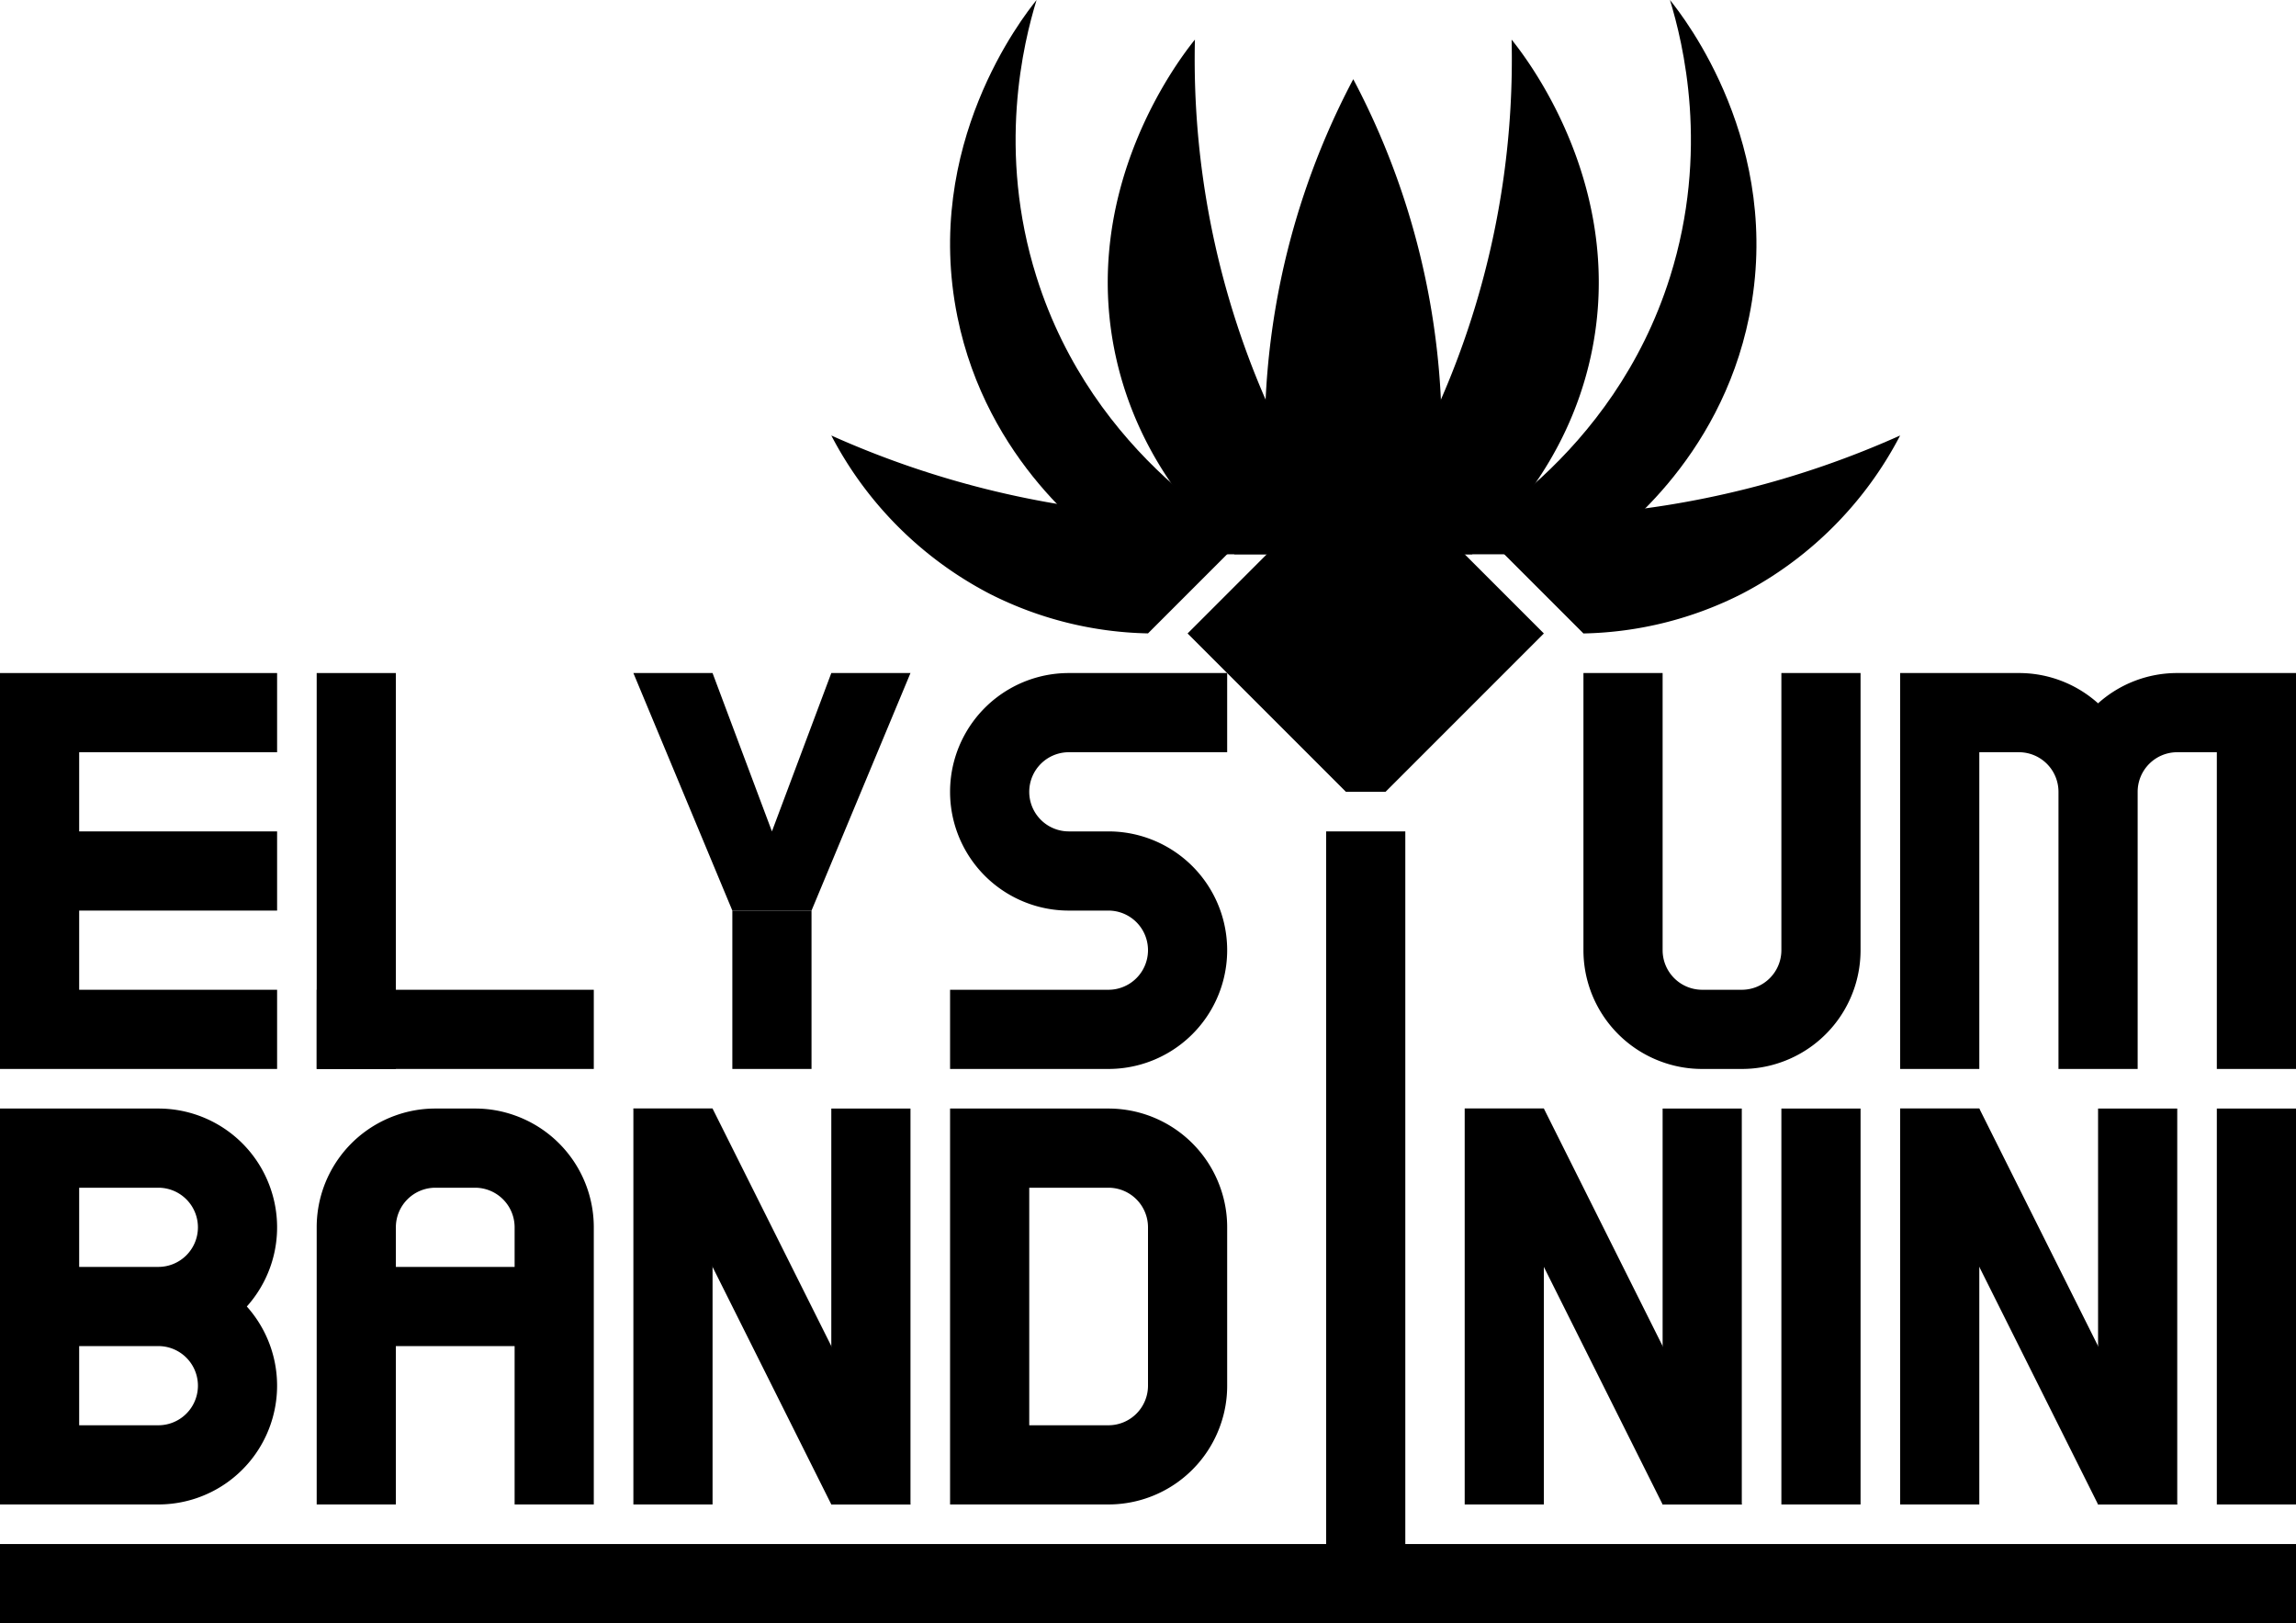 <svg xmlns="http://www.w3.org/2000/svg" viewBox="0 0 580 410"><title>elysium bandinini</title><path d="M300,160l30-30h30l30,30-40,40H340Z"/><path d="M370,130l30,30a92.221,92.221,0,0,0,40-10,93.9,93.9,0,0,0,40-40,234.3,234.3,0,0,1-80,20A228.734,228.734,0,0,1,370,130Z"/><path d="M320,129.983l-30,30a92.232,92.232,0,0,1-40-10A93.919,93.919,0,0,1,210,110a234.45,234.45,0,0,0,80,19.983A228.735,228.735,0,0,0,320,129.983Z"/><path d="M281.852,140c-5.837-4.018-32.548-23.326-40-60-8.8-43.32,16.434-75.6,20-80-3.3,10.771-10.057,38.1,0,70,14.376,45.6,52.219,66.012,60,70Z"/><path d="M311.852,140c-6.791-5.931-24.014-22.6-30-50-9.308-42.6,16.348-75.478,20-80a215.058,215.058,0,0,0,40,130Z"/><path d="M321.852,140a192.354,192.354,0,0,1,20-120,192.354,192.354,0,0,1,20,120Z"/><path d="M401.852,140c5.838-4.018,32.548-23.326,40-60,8.8-43.32-16.434-75.6-20-80,3.3,10.771,10.058,38.1,0,70-14.376,45.6-52.218,66.012-60,70Z"/><path d="M371.852,140c6.792-5.931,24.014-22.6,30-50,9.309-42.6-16.348-75.478-20-80a215.058,215.058,0,0,1-40,130Z"/><rect x="80" y="170" width="20" height="100"/><rect x="160" y="280" width="20" height="100"/><rect x="210" y="280" width="20" height="100"/><polygon points="160 280 180 280 230 380 210 380 160 280"/><rect x="370" y="280" width="20" height="100"/><rect x="420" y="280" width="20" height="100"/><polygon points="370 280 390 280 440 380 420 380 370 280"/><rect x="480" y="280" width="20" height="100"/><rect x="530" y="280" width="20" height="100"/><polygon points="480 280 500 280 550 380 530 380 480 280"/><polygon points="20 190 20 210 70 210 70 230 20 230 20 250 70 250 70 270 0 270 0 170 70 170 70 190 20 190"/><rect x="175" y="240" width="40" height="20" transform="translate(445 55) rotate(90)"/><rect x="245" y="300" width="200" height="20" transform="translate(655 -35) rotate(90)"/><rect x="80" y="250" width="70" height="20"/><path d="M62.35,330a29.957,29.957,0,0,0,5.93-30A29.979,29.979,0,0,0,40,280H0V380H40a29.979,29.979,0,0,0,28.28-20,29.977,29.977,0,0,0-5.93-30ZM50,310a10,10,0,0,1-10,10H20V300H40A10,10,0,0,1,50,310ZM20,360V340H40a10,10,0,0,1,0,20Z"/><path d="M308.28,300A29.979,29.979,0,0,0,280,280H240V380h40a29.979,29.979,0,0,0,28.28-20A29.592,29.592,0,0,0,310,350V310A29.592,29.592,0,0,0,308.28,300ZM280,360H260V300h20a10,10,0,0,1,10,10v40A10,10,0,0,1,280,360Z"/><path d="M260,200a10,10,0,0,0,10,10h10a30,30,0,0,1,0,60H240V250h40a10,10,0,0,0,0-20H270a30,30,0,0,1,0-60h40v20H270A10,10,0,0,0,260,200Z"/><path d="M160,170l25,60h20l25-60H210l-15,40-15-40Z"/><path d="M470,170v70a29.979,29.979,0,0,1-20,28.28A29.592,29.592,0,0,1,440,270H430a29.592,29.592,0,0,1-10-1.72A29.979,29.979,0,0,1,400,240V170h20v70a10,10,0,0,0,10,10h10a10,10,0,0,0,10-10V170Z"/><path d="M130,281.72A29.592,29.592,0,0,0,120,280H110a29.592,29.592,0,0,0-10,1.72A29.979,29.979,0,0,0,80,310v70h20V340h30v40h20V310A29.979,29.979,0,0,0,130,281.72ZM100,320V310a10,10,0,0,1,10-10h10a10,10,0,0,1,10,10v10Z"/><path d="M580,170V270H560V190H550a10,10,0,0,0-10,10v70H520V200a10,10,0,0,0-10-10H500v80H480V170h30a29.862,29.862,0,0,1,20,7.65A29.862,29.862,0,0,1,550,170Z"/><rect x="450" y="280" width="20" height="100"/><rect x="560" y="280" width="20" height="100"/><rect y="390" width="580" height="20"/></svg>